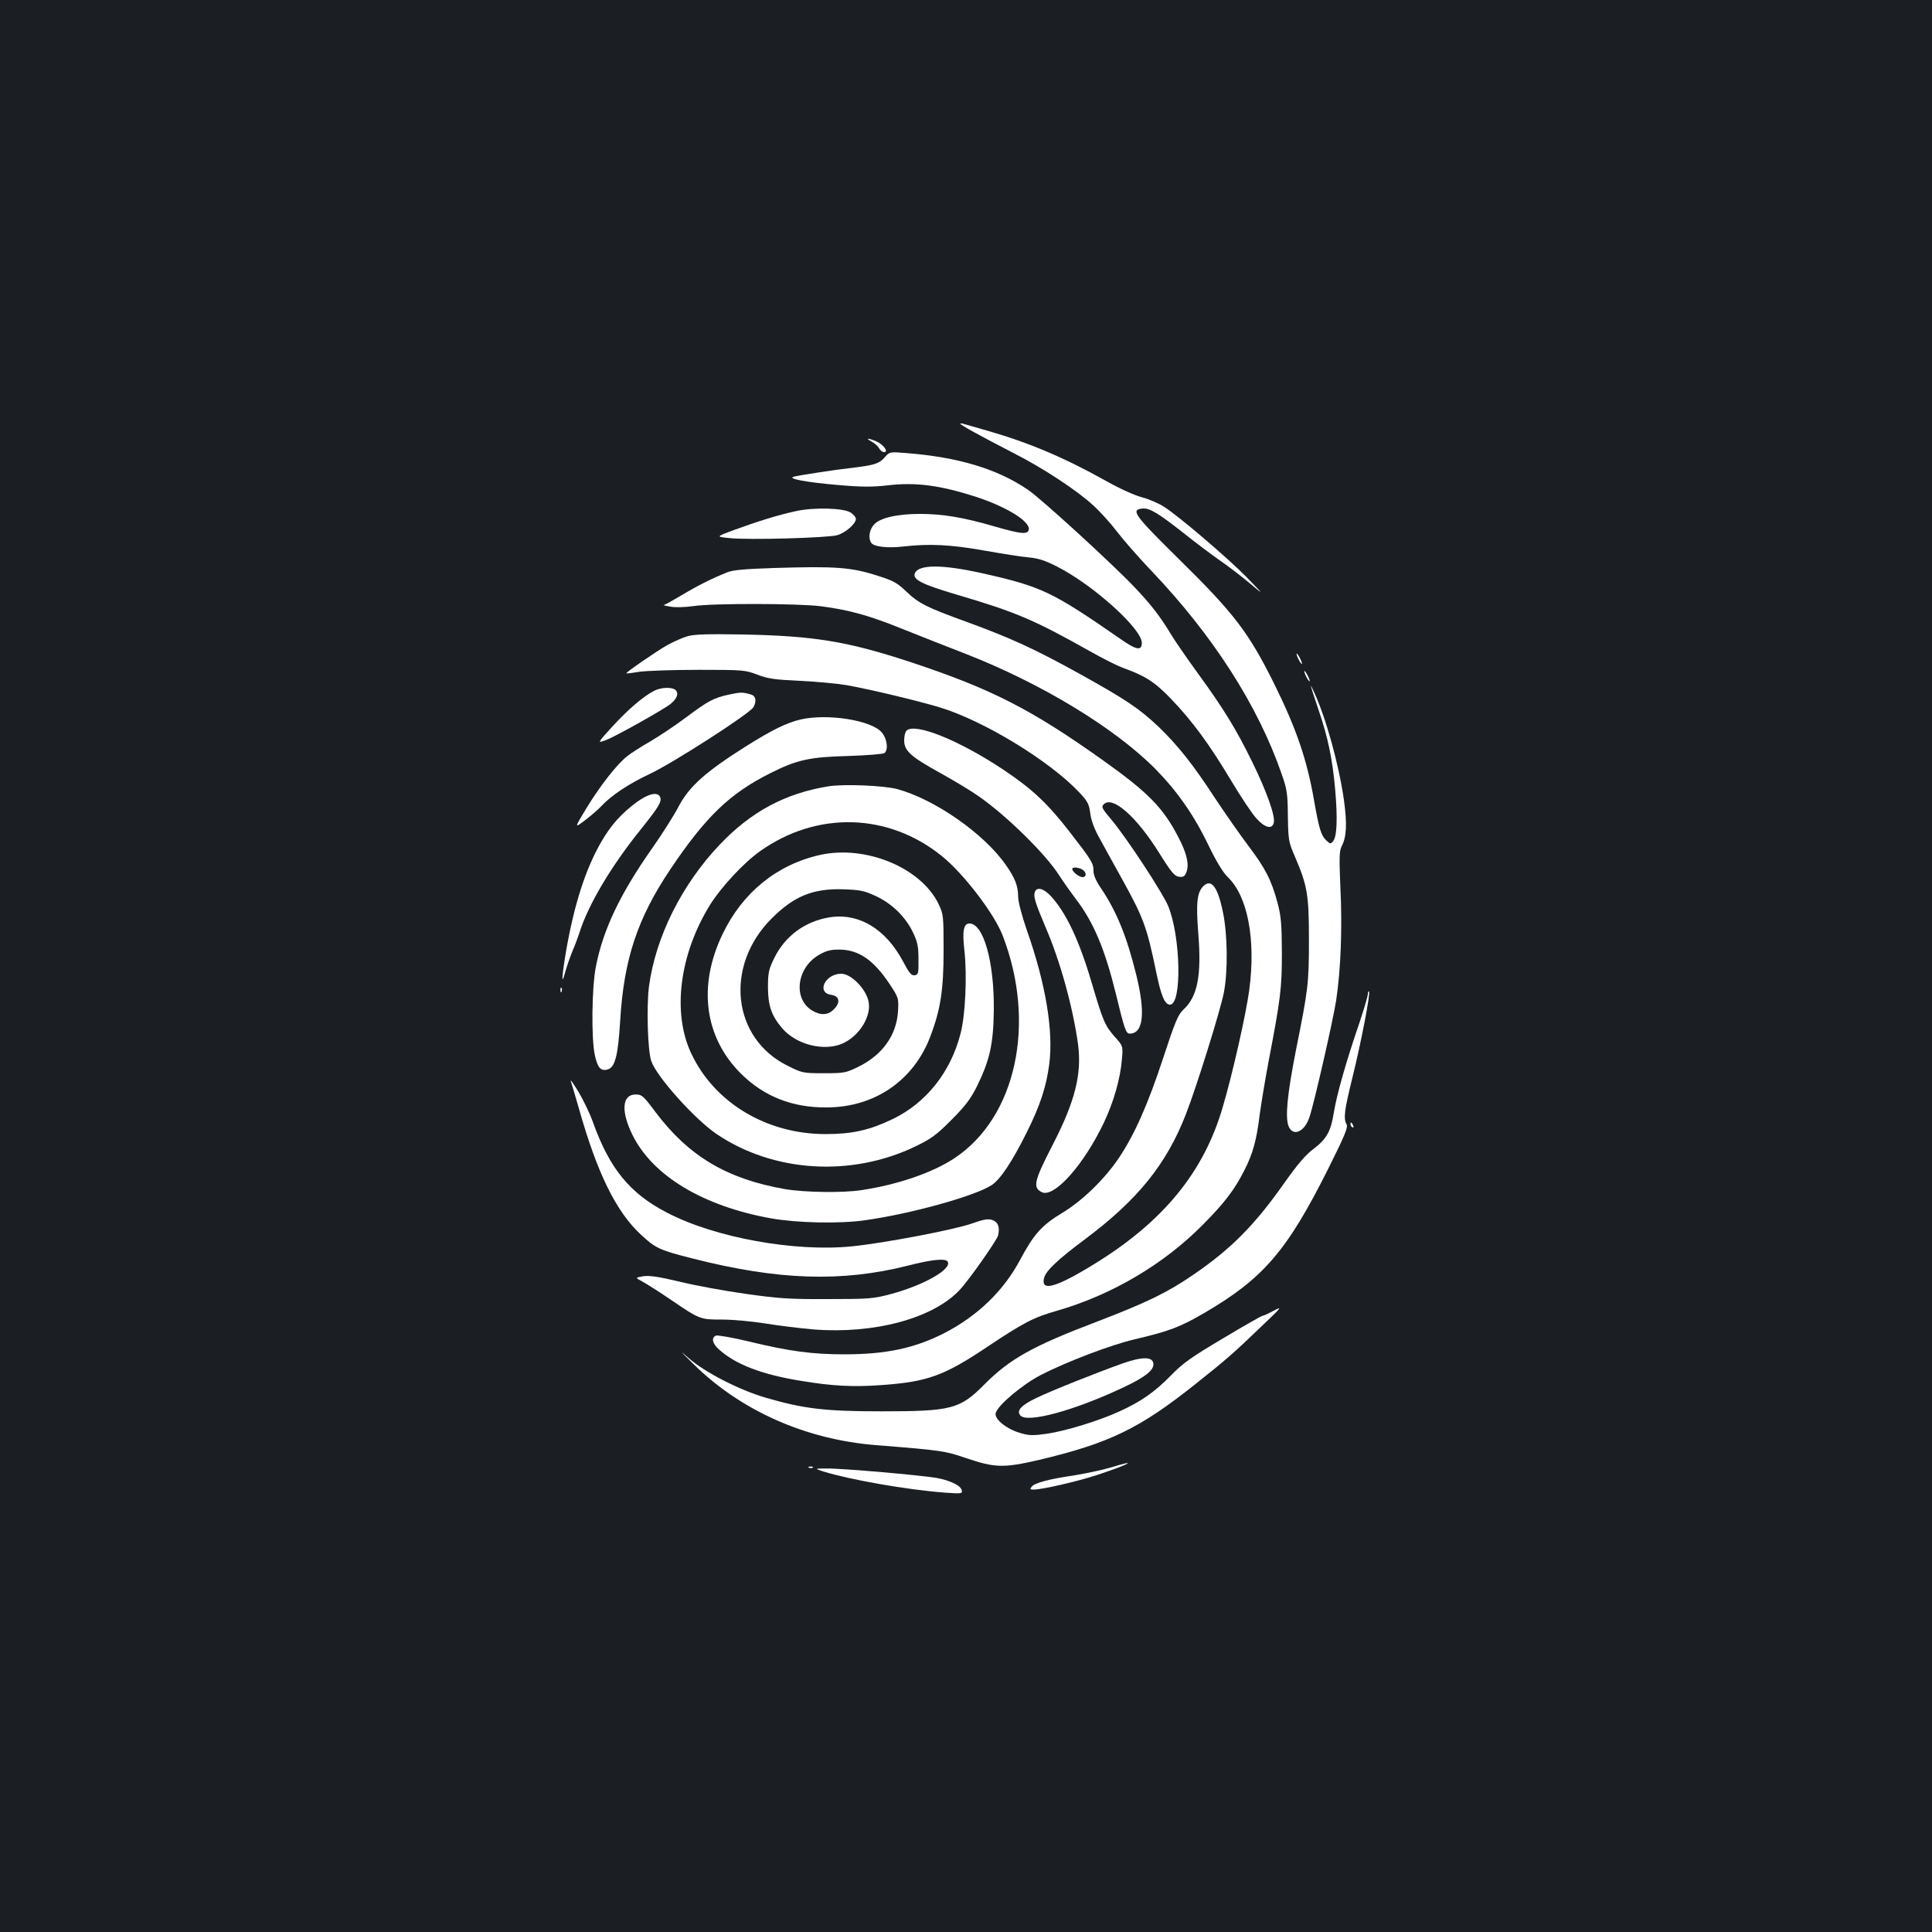 <?xml version="1.0" standalone="no"?>
<!DOCTYPE svg PUBLIC "-//W3C//DTD SVG 20010904//EN"
 "http://www.w3.org/TR/2001/REC-SVG-20010904/DTD/svg10.dtd">
<svg version="1.0" xmlns="http://www.w3.org/2000/svg"
 width="1000pt" height="1000pt" viewBox="0 0 1000 1000"
 preserveAspectRatio="xMidYMid meet">
<rect width="100%" height="100%" fill="#1b1f23"/>
<g transform="translate(0,1000) scale(0.1,-0.1)"
fill="#ffffff" stroke="none">
<path d="M4970 7807 c0 -6 107 -65 274 -151 156 -79 333 -196 417 -274 34 -31
88 -91 120 -133 32 -42 113 -135 180 -205 318 -334 550 -696 672 -1048 29 -82
32 -104 33 -221 2 -124 4 -134 37 -210 64 -149 72 -196 72 -430 0 -227 -4
-256 -67 -570 -45 -228 -57 -349 -38 -395 23 -55 83 -29 108 49 24 70 123 505
138 603 24 160 32 375 22 580 -7 164 -6 192 7 219 25 48 28 116 11 239 -27
188 -94 428 -156 561 -23 50 -22 44 26 -99 48 -140 71 -253 85 -410 13 -150 9
-243 -11 -266 -12 -15 -15 -15 -35 4 -27 25 -38 61 -64 210 -37 212 -93 373
-208 605 -131 263 -207 362 -491 641 -234 231 -252 256 -187 262 36 3 82 -25
220 -134 55 -44 134 -103 175 -132 41 -28 111 -81 155 -118 80 -67 80 -67 -10
26 -100 102 -352 317 -430 367 -28 18 -79 40 -114 49 -36 9 -116 45 -185 84
-218 122 -401 199 -613 260 -59 17 -116 33 -125 36 -10 3 -18 3 -18 1z"/>
<path d="M4512 7714 c15 -8 32 -23 38 -34 6 -11 17 -20 26 -20 26 0 -4 40 -41
56 -44 18 -58 17 -23 -2z"/>
<path d="M4582 7636 c-29 -35 -54 -43 -159 -56 -99 -11 -275 -38 -313 -47 -42
-10 67 -30 235 -44 116 -10 173 -10 251 -1 145 17 270 0 454 -59 166 -54 290
-133 274 -174 -9 -22 -43 -18 -176 20 -160 47 -269 65 -387 65 -119 0 -208
-21 -238 -56 -23 -26 -30 -68 -14 -93 13 -21 84 -29 164 -20 136 16 248 10
418 -20 90 -16 195 -33 233 -36 53 -5 88 -17 150 -49 186 -95 436 -321 436
-393 0 -43 -28 -38 -108 18 -358 248 -410 273 -723 343 -203 45 -326 45 -344
-2 -12 -32 38 -57 221 -111 302 -89 398 -130 684 -291 69 -39 145 -77 170 -86
118 -42 166 -73 251 -161 111 -116 198 -234 311 -423 51 -85 110 -174 132
-197 43 -48 80 -57 89 -22 9 34 -36 161 -111 314 -83 170 -148 276 -282 460
-56 77 -118 167 -138 200 -56 93 -103 155 -192 248 -111 117 -478 453 -548
501 -159 109 -362 170 -632 191 -83 7 -86 6 -108 -19z"/>
<path d="M4118 7354 c-89 -19 -201 -54 -318 -97 -95 -35 -95 -35 -26 -42 97
-11 512 1 560 15 43 13 96 59 96 84 0 9 -12 23 -27 33 -36 24 -194 28 -285 7z"/>
<path d="M4005 7060 c-148 -5 -210 -10 -240 -22 -81 -32 -161 -73 -239 -120
-44 -26 -84 -49 -90 -49 -6 -1 9 -5 34 -9 26 -5 77 -3 120 3 100 15 541 14
660 -1 145 -19 250 -48 420 -117 85 -34 234 -93 330 -130 389 -152 769 -382
980 -595 113 -115 199 -237 275 -395 41 -85 76 -142 100 -165 103 -98 146
-323 111 -585 -17 -126 -85 -428 -137 -605 -98 -337 -308 -593 -664 -812 -200
-123 -279 -145 -261 -73 9 37 71 96 211 200 274 205 423 389 524 650 55 141
178 536 196 629 21 111 19 299 -5 414 -27 132 -60 176 -102 135 -32 -33 -38
-86 -26 -241 18 -219 -3 -330 -76 -397 -28 -26 -43 -61 -106 -253 -79 -240
-148 -395 -229 -516 -75 -111 -190 -222 -293 -284 -106 -64 -147 -110 -218
-243 -86 -161 -219 -289 -390 -378 -154 -79 -303 -111 -519 -111 -169 0 -286
16 -497 67 -83 20 -159 33 -168 30 -26 -10 -19 -43 18 -74 87 -77 221 -128
426 -161 159 -26 264 -32 415 -21 235 17 321 48 541 195 190 127 243 155 363
189 285 82 555 241 758 447 112 113 162 179 213 279 45 88 64 157 80 289 7 52
27 174 45 270 64 334 70 385 70 570 -1 150 -4 187 -23 259 -32 118 -64 179
-152 295 -42 56 -119 166 -172 246 -112 172 -190 270 -289 366 -101 96 -171
143 -407 274 -236 131 -361 188 -591 272 -207 75 -246 95 -312 158 -45 43 -66
55 -147 80 -135 44 -217 50 -537 40z"/>
<path d="M3559 6707 c-25 -7 -72 -28 -105 -46 -58 -33 -216 -142 -212 -146 2
-2 32 2 68 8 36 5 173 10 305 10 232 0 242 -1 305 -25 55 -21 90 -26 220 -32
85 -4 193 -14 240 -22 114 -20 363 -79 483 -115 228 -69 568 -276 723 -440 44
-47 51 -61 57 -108 4 -34 20 -79 45 -124 22 -40 74 -135 117 -212 115 -208
131 -252 180 -489 25 -121 44 -166 71 -166 62 0 56 349 -9 509 -28 69 -220
361 -295 449 -48 57 -53 66 -39 79 45 46 169 -63 287 -252 63 -101 80 -121
103 -123 22 -3 29 2 38 24 15 40 2 97 -41 179 -79 154 -157 233 -390 399 -371
264 -578 370 -991 507 -330 109 -503 138 -879 145 -174 3 -247 1 -281 -9z"/>
<path d="M6711 6615 c0 -5 6 -21 14 -35 8 -14 14 -20 14 -15 0 6 -6 21 -14 35
-8 14 -14 21 -14 15z"/>
<path d="M6751 6525 c0 -5 6 -21 14 -35 8 -14 14 -20 14 -15 0 6 -6 21 -14 35
-8 14 -14 21 -14 15z"/>
<path d="M3385 6424 c-56 -29 -133 -95 -214 -183 -81 -89 -81 -89 -33 -71 52
20 306 163 335 188 31 27 40 51 26 68 -15 19 -76 18 -114 -2z"/>
<path d="M3774 6405 c-80 -17 -109 -33 -224 -119 -52 -39 -133 -93 -180 -121
-47 -27 -101 -61 -121 -77 -54 -41 -140 -151 -213 -270 -64 -106 -64 -106 -7
-63 31 24 67 55 81 70 52 57 144 118 255 170 122 58 517 312 535 345 17 31 12
58 -12 65 -45 13 -54 13 -114 0z"/>
<path d="M4144 6276 c-72 -17 -146 -53 -280 -137 -214 -135 -298 -210 -354
-318 -22 -42 -82 -137 -134 -211 -166 -236 -255 -422 -292 -615 -21 -107 -24
-370 -5 -457 14 -64 30 -83 65 -74 39 10 55 70 66 252 19 319 89 530 260 785
182 271 307 392 517 497 137 69 203 84 403 89 96 3 181 10 188 15 21 18 14 74
-14 107 -53 63 -280 99 -420 67z"/>
<path d="M4692 6218 c-7 -7 -12 -29 -12 -50 0 -54 33 -84 185 -168 72 -40 162
-94 200 -121 144 -100 348 -300 418 -411 20 -31 59 -86 87 -123 91 -120 149
-258 206 -490 45 -186 52 -205 72 -205 70 1 82 106 33 305 -49 199 -102 328
-182 447 -25 36 -39 68 -39 88 0 42 -8 55 -121 201 -116 150 -196 225 -344
324 -231 154 -460 246 -503 203z m909 -718 c23 -13 25 -40 2 -40 -18 0 -53 28
-53 42 0 11 27 10 51 -2z"/>
<path d="M4288 5930 c-223 -36 -399 -130 -562 -301 -197 -207 -333 -479 -367
-736 -13 -102 -7 -330 12 -385 26 -79 225 -301 337 -377 295 -200 699 -225
1032 -64 80 39 108 59 185 137 73 73 99 108 133 176 66 135 84 219 86 395 2
249 -54 445 -126 445 -31 0 -38 -40 -26 -142 14 -129 5 -334 -21 -431 -52
-199 -179 -357 -352 -440 -119 -57 -208 -77 -346 -77 -305 0 -575 162 -695
417 -100 211 -61 515 98 771 57 91 175 218 259 277 294 208 663 198 940 -26
112 -90 272 -299 315 -412 175 -453 70 -940 -250 -1152 -112 -74 -290 -136
-480 -165 -97 -15 -295 -12 -396 5 -302 53 -499 170 -672 400 -62 83 -70 90
-102 90 -71 0 -77 -88 -15 -212 105 -210 365 -366 715 -429 134 -24 355 -29
487 -10 238 33 571 126 656 182 45 30 104 118 181 272 70 140 102 238 117 355
22 171 -18 414 -116 692 -25 72 -45 148 -45 171 0 58 -16 100 -66 170 -113
161 -368 338 -561 390 -69 18 -275 27 -355 14z"/>
<path d="M3294 5847 c-78 -58 -132 -118 -181 -203 -82 -141 -141 -325 -183
-567 -23 -136 -25 -186 -5 -110 8 29 25 78 38 110 14 32 30 76 37 98 45 142
162 340 315 530 95 119 111 145 102 169 -12 30 -62 18 -123 -27z"/>
<path d="M4245 5575 c-224 -50 -402 -195 -505 -410 -129 -268 -94 -533 94
-721 119 -119 268 -178 446 -176 248 1 450 140 536 369 53 140 68 242 68 444
0 182 -1 187 -27 242 -92 187 -377 304 -612 252z m288 -213 c83 -38 154 -108
192 -187 24 -50 29 -73 29 -140 1 -74 -1 -80 -20 -83 -17 -2 -28 11 -59 70
-91 172 -233 256 -387 229 -124 -22 -225 -97 -280 -209 -29 -59 -33 -76 -33
-152 0 -96 19 -149 75 -214 67 -76 190 -113 287 -86 96 28 175 139 159 225
-13 66 -90 145 -142 145 -82 0 -130 -97 -53 -109 45 -6 51 -40 14 -76 -29 -30
-68 -32 -112 -5 -99 60 -80 220 35 287 38 22 59 28 107 28 99 -1 175 -53 256
-173 51 -77 51 -77 47 -148 -8 -123 -81 -225 -206 -286 -63 -31 -73 -33 -177
-33 -108 0 -113 1 -187 38 -289 142 -330 517 -84 763 116 116 214 156 372 151
88 -3 109 -8 167 -35z"/>
<path d="M5356 5382 c-8 -23 3 -56 57 -184 75 -174 141 -414 167 -604 20 -153
-15 -294 -132 -521 -96 -186 -103 -219 -57 -243 63 -34 219 140 324 362 50
107 83 222 92 324 6 70 6 70 -39 120 -49 56 -59 79 -118 279 -64 218 -133 363
-211 447 -38 41 -74 49 -83 20z"/>
<path d="M2901 4874 c0 -11 3 -14 6 -6 3 7 2 16 -1 19 -3 4 -6 -2 -5 -13z"/>
<path d="M7080 4855 c0 -11 -20 -78 -44 -150 -69 -201 -117 -371 -132 -463
-16 -100 -37 -137 -108 -191 -38 -28 -82 -80 -147 -172 -153 -218 -277 -344
-474 -478 -134 -92 -240 -143 -495 -241 -335 -127 -454 -194 -585 -326 -127
-128 -169 -139 -535 -139 -288 0 -399 13 -595 70 -138 40 -317 132 -400 205
-53 47 -46 39 26 -32 244 -240 579 -389 943 -418 341 -27 358 -30 466 -67 151
-51 194 -52 380 -9 361 86 517 161 805 390 162 129 196 158 353 309 96 91 100
97 55 73 -26 -14 -52 -26 -57 -26 -5 0 -97 -52 -205 -117 -165 -98 -208 -128
-271 -193 -83 -85 -155 -135 -265 -185 -106 -49 -280 -102 -376 -116 -72 -10
-92 -10 -139 4 -72 21 -136 74 -126 104 13 42 139 147 233 196 132 68 363 156
483 184 183 43 238 64 365 138 304 178 427 320 641 748 84 168 102 212 94 227
-17 31 -12 72 30 242 46 186 94 437 86 446 -3 3 -6 -3 -6 -13z"/>
<path d="M2954 4405 c4 -11 23 -75 42 -141 94 -334 193 -537 323 -656 74 -69
96 -79 266 -122 444 -113 772 -123 1114 -37 124 32 195 39 206 21 24 -38 -121
-121 -290 -167 -94 -25 -113 -27 -330 -27 -200 -1 -255 3 -425 27 -107 15
-261 43 -342 63 -109 26 -157 33 -189 28 -42 -7 -42 -7 -3 -28 22 -12 87 -53
144 -92 153 -104 154 -104 267 -104 54 0 154 -9 222 -20 68 -11 181 -25 250
-31 314 -25 618 56 757 203 47 49 193 257 200 283 10 42 1 69 -29 80 -23 8
-44 4 -107 -18 -90 -32 -452 -101 -620 -118 -296 -30 -710 45 -957 174 -192
99 -297 227 -383 466 -16 46 -51 118 -76 160 -26 42 -43 67 -40 56z"/>
<path d="M6990 4181 c0 -6 4 -13 10 -16 6 -3 7 1 4 9 -7 18 -14 21 -14 7z"/>
<path d="M5805 2941 c-131 -47 -358 -137 -439 -176 -80 -38 -106 -66 -85 -91
34 -42 281 25 536 146 108 51 153 86 153 118 0 41 -56 42 -165 3z"/>
<path d="M5748 2404 c-43 -13 -126 -30 -185 -40 -135 -20 -207 -39 -223 -59
-10 -13 -9 -15 10 -15 44 0 227 42 330 76 169 56 218 84 68 38z"/>
<path d="M4188 2403 c7 -3 16 -2 19 1 4 3 -2 6 -13 5 -11 0 -14 -3 -6 -6z"/>
<path d="M4260 2384 c139 -43 433 -95 633 -110 83 -6 89 -5 85 12 -4 24 -59
51 -129 64 -79 14 -489 50 -567 49 -67 0 -67 0 -22 -15z"/>
</g>
</svg>
